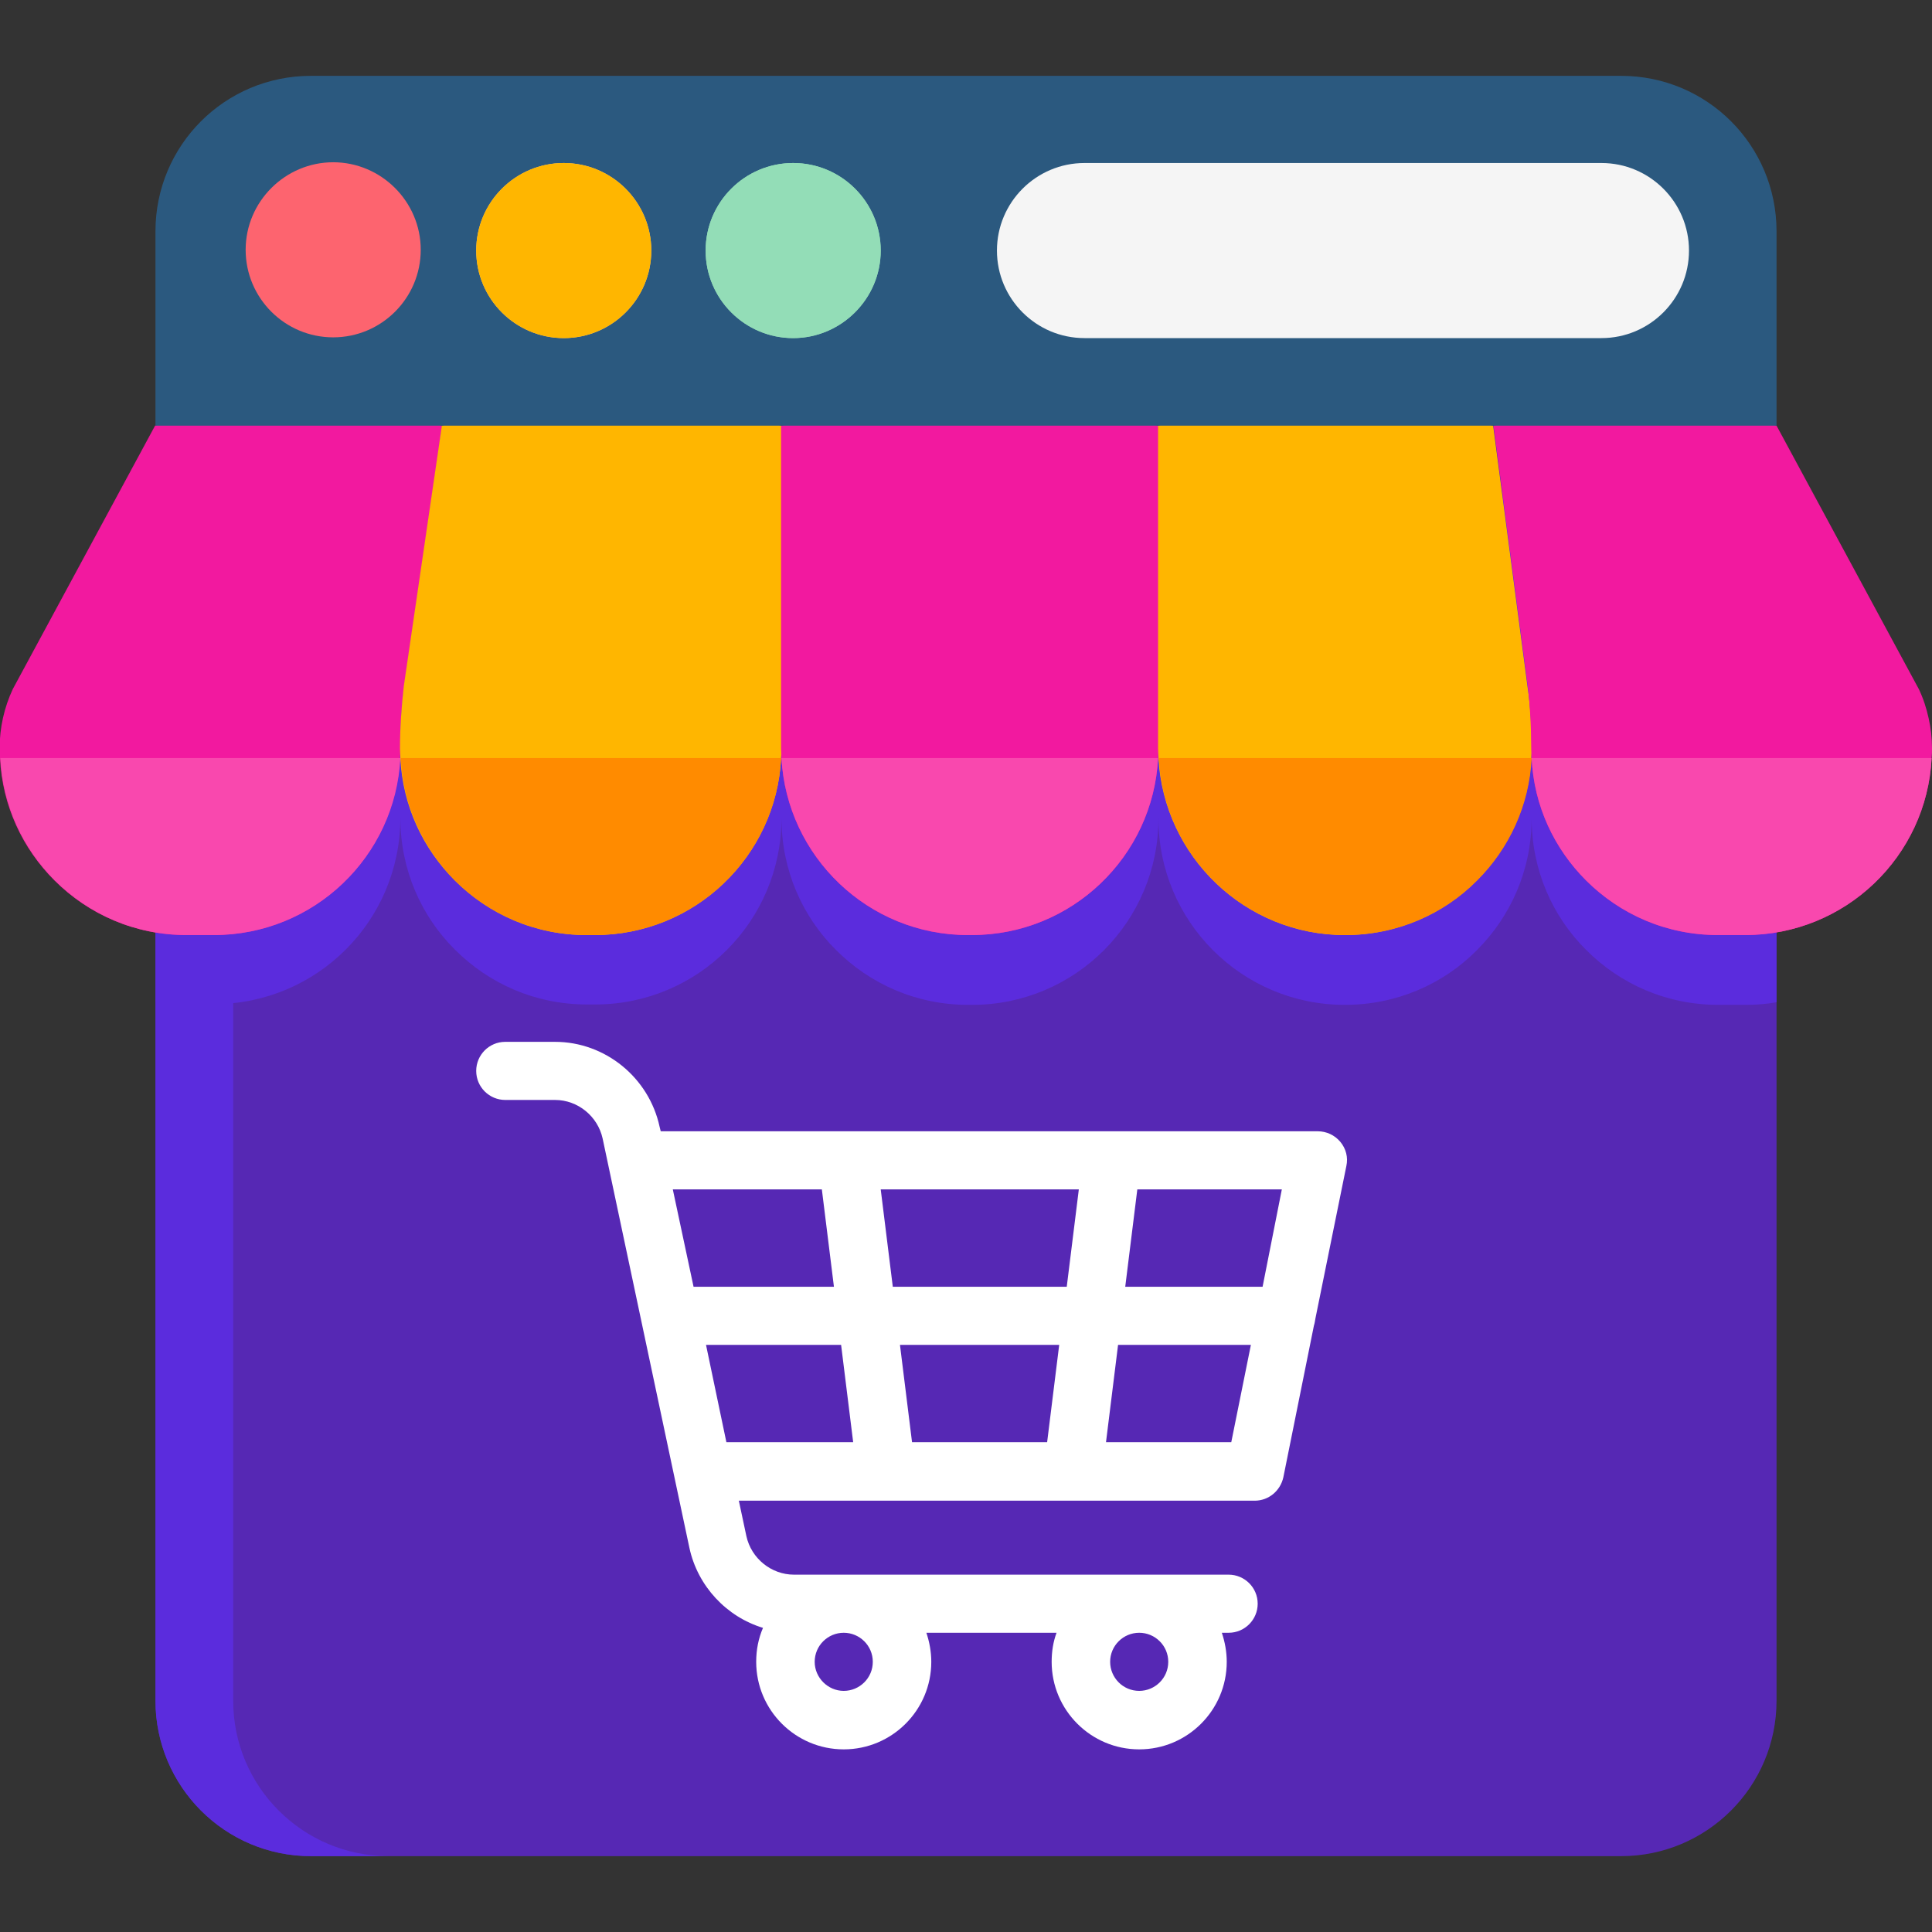 <svg id="Capa_1" style="enable-background:new 0 0 512 512;" version="1.1" viewBox="0 0 512 512" x="0px" xmlns="http://www.w3.org/2000/svg" y="0px">
                                   <rect x="0" y="0" width="512" height="512" fill="#333333" stroke="none"/>
                                   <style>
                                      .st0{fill:#5628B4;} .st1{fill:#5B2CDD;} .st2{fill:#F2199F;} .st3{fill:#FFB600;} .st4{fill:#FFFFFF;} .st5{fill:#F948AE;} .st6{fill:#FF8B00;} .st7{fill:#2B597F;} .st8{fill:#FD646F;} .st9{fill:#FFC682;} .st10{fill:#93DDB7;} .st11{fill:#F5F5F5;} 
                                   </style>
                                   <g>
                                      <path class="st0" d="M470.8,112.8v337.9c0,22.8-18.5,41.2-41.2,41.2H82.4c-22.8,0-41.2-18.5-41.2-41.2V112.8H470.8z"></path>
                                      <path class="st1" d="M103,491.9H82.4c-22.8,0-41.2-18.5-41.2-41.2V112.8h20.6v337.9C61.8,473.5,80.3,491.9,103,491.9z"></path>
                                      <path class="st1" d="M470.8,131.3v134.3c-2.7,0.5-5.4,0.7-8.2,0.7h-7.2c-13.7,0-26-5.5-35-14.5c-9-8.9-14.5-21.3-14.5-35 c0,13.7-5.5,26-14.5,35c-8.9,9-21.3,14.5-35,14.5c-27.3,0-49.4-22.1-49.4-49.4c0,27.3-22.1,49.4-49.4,49.4h-1 c-13.7,0-26-5.5-35-14.5c-9-8.9-14.5-21.3-14.5-35c0,27.3-22.1,49.4-49.4,49.4h-2.1c-13.7,0-26-5.5-35-14.5 c-9-8.9-14.5-21.3-14.5-35c0,27.3-22.1,49.4-49.4,49.4h-7.2c-2.8,0-5.6-0.2-8.2-0.7V131.3L470.8,131.3z"></path>
                                      <path class="st2" d="M117.2,112.8l-10.1,69.1c-0.7,5.4-1,10.9-1,16.4c0,0.9,0,1.7-0.1,2.6c-1.3,26.1-22.9,46.9-49.4,46.9h-7.2 c-13.7,0-26-5.5-35-14.5c-8.4-8.4-13.8-19.7-14.4-32.4c0-0.9-0.1-1.7-0.1-2.6c0-5.4,1.2-10.8,3.5-15.7l37.7-69.8l34.6-10.3 L117.2,112.8z"></path>
                                      <path class="st3" d="M207.1,112.8v85.5c0,0.9,0,1.7-0.1,2.6c-1.3,26.1-22.9,46.9-49.4,46.9h-2.1c-13.7,0-26-5.5-35-14.5 c-8.4-8.4-13.8-19.7-14.4-32.4c0-0.9-0.1-1.7-0.1-2.6c0-5.5,0.4-11,1-16.4l10.1-69.1l43.5-10.3L207.1,112.8z"></path>
                                      <path class="st2" d="M307,112.8v85.5c0,0.9,0,1.7-0.1,2.6c-1.3,26.1-22.9,46.9-49.4,46.9h-1c-26.4,0-48-20.8-49.4-46.9 c0-0.9-0.1-1.7-0.1-2.6v-85.5l51-10.3L307,112.8z"></path>
                                      <path class="st3" d="M405.9,198.3c0,0.9,0,1.7-0.1,2.6c-0.6,12.6-6,24-14.4,32.4c-8.9,9-21.3,14.5-35,14.5 c-26.4,0-48-20.8-49.4-46.9c0-0.9-0.1-1.7-0.1-2.6v-85.5l45.8-10.3l43,10.3l9.1,69.1C405.6,187.3,405.9,192.8,405.9,198.3z"></path>
                                      <path class="st2" d="M512,198.3c0,0.9,0,1.7-0.1,2.6c-1.3,26.1-22.9,46.9-49.4,46.9h-7.2c-13.7,0-26-5.5-35-14.5 c-8.4-8.4-13.8-19.7-14.4-32.4c0-0.9-0.1-1.7-0.1-2.6c0-5.5-0.3-11-0.9-16.4l-9.1-69.1l37.4-10.3l37.6,10.3l37.7,69.8 c1.2,2.5,2,5,2.6,7.7C511.7,192.9,512,195.6,512,198.3L512,198.3z"></path>
                                      <path class="st4" d="M356.8,309c0.5-2.3-0.1-4.6-1.6-6.4c-1.5-1.8-3.7-2.8-6-2.8H175.1l-0.3-1.2c-2.8-13-14.4-22.5-27.7-22.5h-13.2 c-4.3,0-7.7,3.5-7.7,7.7c0,4.3,3.5,7.7,7.7,7.7h13.2c6,0,11.3,4.3,12.6,10.2l23,108.5c2.2,10.2,9.9,18.3,19.5,21.2 c-1.2,2.8-1.8,5.8-1.8,9c0,12.8,10.4,23.2,23.2,23.2s23.2-10.4,23.2-23.2c0-2.7-0.5-5.3-1.3-7.7H280c-0.9,2.4-1.3,5-1.3,7.7 c0,12.8,10.4,23.2,23.2,23.2c12.8,0,23.2-10.4,23.2-23.2c0-2.7-0.5-5.3-1.3-7.7h1.8c4.3,0,7.7-3.5,7.7-7.7c0-4.3-3.5-7.7-7.7-7.7 H210.4c-6,0-11.3-4.3-12.6-10.2l-2-9.4h39.1c0,0,0,0,0,0c0,0,0,0,0,0h49.4c0,0,0,0,0,0c0,0,0,0,0,0h48.2c3.7,0,6.8-2.6,7.6-6.2 l8.1-40.2c0.2-0.6,0.3-1.3,0.4-1.9L356.8,309z M231.3,440.4c0,4.3-3.5,7.7-7.7,7.7s-7.7-3.5-7.7-7.7c0-4.3,3.5-7.7,7.7-7.7 S231.3,436.1,231.3,440.4z M309.6,440.4c0,4.3-3.5,7.7-7.7,7.7c-4.3,0-7.7-3.5-7.7-7.7c0-4.3,3.5-7.7,7.7-7.7 C306.1,432.7,309.6,436.1,309.6,440.4z M334.6,341h-36.4l3.2-25.8h38.3L334.6,341z M241.7,382.2l-3.2-25.8h42.2l-3.2,25.8H241.7z M236.6,341l-3.2-25.8h52.5l-3.2,25.8H236.6z M217.8,315.2L221,341h-37.2l-5.5-25.8H217.8z M187.1,356.4h35.8l3.2,25.8h-33.6 L187.1,356.4z M293.1,382.2l3.2-25.8h35.2l-5.2,25.8H293.1z"></path>
                                      <path class="st5" d="M0.1,200.9h106c-1.3,26.1-22.9,46.9-49.4,46.9h-7.2c-13.7,0-26-5.5-35-14.5C6.1,224.9,0.7,213.5,0.1,200.9z"></path>
                                      <path class="st6" d="M106.2,200.9H207c-1.3,26.1-22.9,46.9-49.4,46.9h-2.1c-13.7,0-26-5.5-35-14.5 C112.2,224.9,106.8,213.5,106.2,200.9z"></path>
                                      <path class="st5" d="M207.1,200.9h99.8c-1.3,26.1-22.9,46.9-49.4,46.9h-1C230.1,247.8,208.5,227,207.1,200.9z"></path>
                                      <path class="st6" d="M307.1,200.9h98.8c-0.6,12.6-6,24-14.4,32.4c-8.9,9-21.3,14.5-35,14.5C330,247.8,308.4,227,307.1,200.9z"></path>
                                      <path class="st5" d="M511.9,200.9c-1.3,26.1-22.9,46.9-49.4,46.9h-7.2c-13.7,0-26-5.5-35-14.5c-8.4-8.4-13.8-19.7-14.4-32.4H511.9z"></path>
                                      <path class="st7" d="M41.2,112.8V61.3c0-22.8,18.4-41.2,41.2-41.2h347.2c22.8,0,41.2,18.4,41.2,41.2v51.5H41.2z"></path>
                                      <g>
                                         <path class="st7" d="M106,81.2c3.5-4.1,5.6-9.3,5.6-15c0-12.8-10.4-23.2-23.2-23.2c-7.2,0-13.7,3.3-17.9,8.5 c-2,2.3-3.9,4.6-5.9,6.9c-3.5,4.1-5.6,9.3-5.6,15c0,12.8,10.4,23.2,23.2,23.2c7.2,0,13.7-3.3,17.9-8.5 C100.2,88,104.1,83.4,106,81.2z"></path>
                                         <path class="st7" d="M167,81.5c3.5-4.1,5.6-9.3,5.6-15c0-12.8-10.4-23.2-23.2-23.2c-7.2,0-13.7,3.3-17.9,8.5 c-2,2.3-3.9,4.6-5.9,6.9c-3.5,4.1-5.6,9.3-5.6,15c0,12.8,10.4,23.2,23.2,23.2c7.2,0,13.7-3.3,17.9-8.5 C161.2,88.2,165.1,83.7,167,81.5L167,81.5z"></path>
                                         <path class="st7" d="M227.8,81.5c3.5-4.1,5.6-9.3,5.6-15c0-12.8-10.4-23.2-23.2-23.2c-7.2,0-13.7,3.3-17.9,8.5 c-2,2.3-3.9,4.6-5.9,6.9c-3.5,4.1-5.6,9.3-5.6,15c0,12.8,10.4,23.2,23.2,23.2c7.2,0,13.7-3.3,17.9-8.5 C222,88.2,225.9,83.7,227.8,81.5L227.8,81.5z"></path>
                                      </g>
                                      <path class="st8" d="M88.3,89.4c-12.8,0-23.2-10.4-23.2-23.2S75.6,43,88.3,43s23.2,10.4,23.2,23.2S101.1,89.4,88.3,89.4z"></path>
                                      <path class="st9" d="M149.4,89.6c-12.8,0-23.2-10.4-23.2-23.2s10.4-23.2,23.2-23.2s23.2,10.4,23.2,23.2S162.2,89.6,149.4,89.6z"></path>
                                      <path class="st10" d="M210.2,89.6c-12.8,0-23.2-10.4-23.2-23.2s10.4-23.2,23.2-23.2c12.8,0,23.2,10.4,23.2,23.2 S222.9,89.6,210.2,89.6z"></path>
                                      <path class="st7" d="M442.1,81.5c3.5-4.1,5.6-9.3,5.6-15c0-12.8-10.4-23.2-23.2-23.2h-137c-7.2,0-13.7,3.3-17.9,8.5 c-2,2.3-3.9,4.6-5.9,6.9c-3.5,4.1-5.6,9.3-5.6,15c0,12.8,10.4,23.2,23.2,23.2h137c7.2,0,13.7-3.3,17.9-8.5 C436.3,88.2,440.2,83.7,442.1,81.5z"></path>
                                      <path class="st11" d="M424.4,89.6h-137c-12.8,0-23.2-10.4-23.2-23.2s10.4-23.2,23.2-23.2h137c12.8,0,23.2,10.4,23.2,23.2 S437.2,89.6,424.4,89.6z"></path>
                                      <path class="st3" d="M149.4,89.6c-12.8,0-23.2-10.4-23.2-23.2s10.4-23.2,23.2-23.2s23.2,10.4,23.2,23.2S162.2,89.6,149.4,89.6z"></path>
                                      <path class="st10" d="M210.2,89.6c-12.8,0-23.2-10.4-23.2-23.2s10.4-23.2,23.2-23.2c12.8,0,23.2,10.4,23.2,23.2 S222.9,89.6,210.2,89.6z"></path>
                                   </g>
                                </svg>